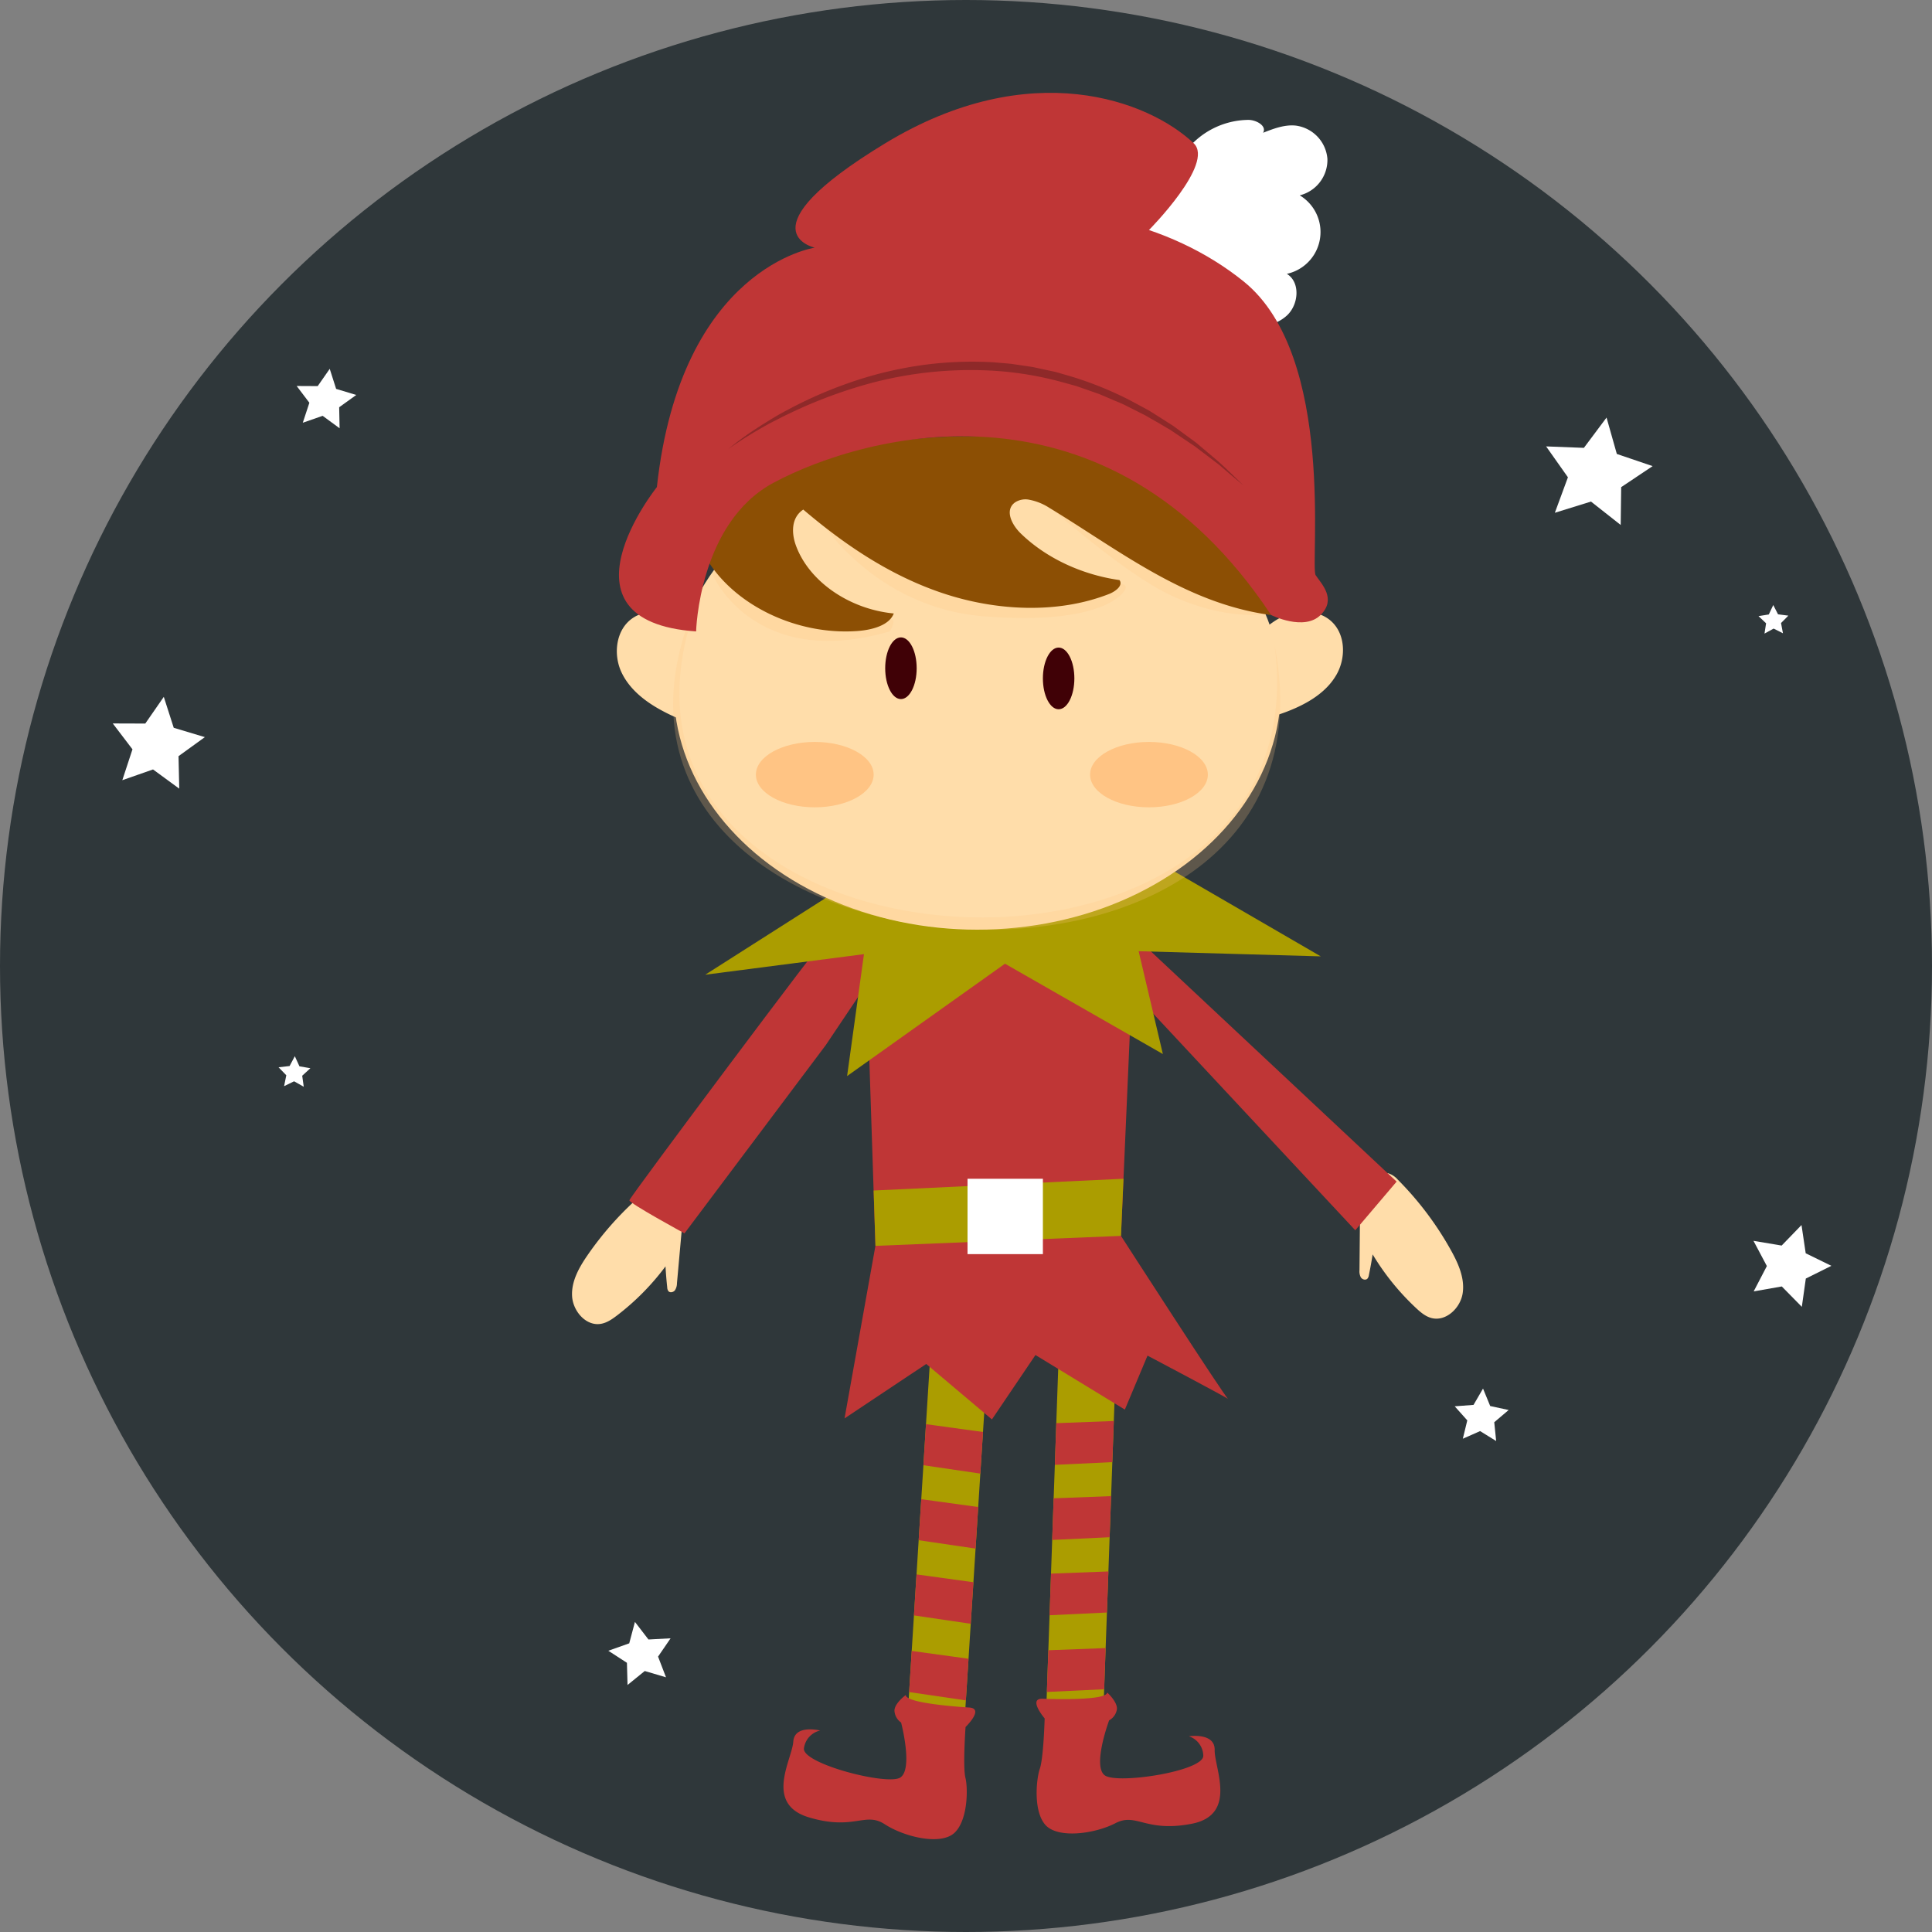 <svg xmlns="http://www.w3.org/2000/svg" viewBox="0 0 900 900"><rect x="0" y="0" width="900" height="900" fill="#808080" stroke="none"/><defs><style>.cls-1{fill:#2f373a;}.cls-2{fill:#fff;}.cls-3{fill:#fda;}.cls-4{fill:#ab9d00;}.cls-5{fill:#bf3636;}.cls-6,.cls-8{fill:#ffc484;}.cls-7{fill:#400106;}.cls-8{fill-opacity:0.23;}.cls-9{fill:#8c4f04;}.cls-10{fill:#8e2929;}</style></defs><title>23</title><g id="Layer_2" data-name="Layer 2"><g id="Elf"><circle class="cls-1" cx="450" cy="450" r="450"/><polygon class="cls-2" points="83.5 367.38 71.28 358.44 56.98 363.44 61.71 349.06 52.53 337.01 67.68 337.06 76.3 324.62 80.93 339.03 95.43 343.38 83.16 352.25 83.5 367.38"/><polygon class="cls-2" points="141.5 506.25 137 503.71 132.34 505.98 133.37 500.9 129.77 497.18 134.91 496.59 137.34 492.02 139.49 496.73 144.59 497.62 140.78 501.12 141.5 506.25"/><polygon class="cls-2" points="479.88 72.95 472.84 68.61 465.28 71.95 467.23 63.92 461.72 57.76 469.96 57.13 474.12 49.98 477.26 57.63 485.34 59.37 479.04 64.72 479.88 72.95"/><polygon class="cls-2" points="830.57 295.01 826.23 292.82 821.97 295.15 822.71 290.35 819.18 287.01 823.98 286.24 826.05 281.85 828.27 286.17 833.09 286.79 829.67 290.23 830.57 295.01"/><polygon class="cls-2" points="839.36 608.77 830.03 599.28 816.93 601.58 823.07 589.78 816.84 578.03 829.96 580.23 839.21 570.67 841.17 583.83 853.13 589.67 841.22 595.6 839.36 608.77"/><polygon class="cls-2" points="310.25 781.35 300.35 778.42 292.33 784.93 292.05 774.6 283.38 768.98 293.12 765.53 295.78 755.55 302.08 763.74 312.39 763.19 306.55 771.71 310.25 781.35"/><polygon class="cls-2" points="158.2 199.51 150.3 193.71 141.05 196.93 144.12 187.62 138.2 179.81 148 179.86 153.6 171.82 156.58 181.16 165.96 183.99 158 189.71 158.2 199.51"/><polygon class="cls-2" points="696.97 671.28 689.49 666.66 681.44 670.21 683.52 661.67 677.66 655.11 686.43 654.45 690.85 646.85 694.19 654.98 702.79 656.84 696.08 662.53 696.97 671.28"/><polygon class="cls-2" points="754.98 244.55 741.14 233.65 724.31 238.87 730.4 222.34 720.24 207.95 737.84 208.63 748.39 194.52 753.18 211.47 769.86 217.14 755.21 226.93 754.98 244.55"/><path class="cls-3" d="M618.89,319.35c-4.62,5.09-10.93,8.69-17.36,11.34a76,76,0,0,1-17.87,5,2.78,2.78,0,0,1-3.84-2.2,69.58,69.58,0,0,1-3.18-29.37c.13-1.18,13.43-13,19.12-16,7.67-4.06,18-4.53,24.39,1.28,6.7,6.06,6.92,17.12,2.4,24.95A28.81,28.81,0,0,1,618.89,319.35Z"/><polygon class="cls-4" points="493.56 620.56 492.06 662.97 491.39 682.38 490.83 697.97 490.15 717.36 489.6 733.05 488.93 752.44 488.36 768.75 487.67 788.18 487.52 792.49 514.07 795.12 514.36 786.92 515.05 767.74 515.65 751.17 516.34 732.04 516.91 716.1 517.6 696.95 518.17 681.11 518.17 681.1 518.86 661.96 520.47 616.99 493.56 620.56"/><polygon class="cls-5" points="492.06 662.97 491.39 682.38 518.17 681.11 518.17 681.1 518.86 661.96 492.06 662.97"/><polygon class="cls-5" points="490.83 697.97 490.15 717.36 516.91 716.1 517.6 696.95 490.83 697.97"/><polygon class="cls-5" points="489.6 733.05 488.93 752.44 515.65 751.17 516.34 732.04 489.6 733.05"/><polygon class="cls-5" points="488.36 768.75 487.67 788.18 514.36 786.92 515.05 767.74 488.36 768.75"/><path class="cls-5" d="M485.68,791.33s29.8,1.26,30.09-2.89c0,0,4.88,4.34,4.53,7.81a7.17,7.17,0,0,1-3.63,5.16s-7.94,21.38-2,25.63,46.22-2,45.87-9.22a9.77,9.77,0,0,0-6.7-9s12.19-1.86,12,6.41,10.81,30.24-10.79,34.37-25.6-5.37-35.41-.3-27.12,7.34-32.79.67-4-21.59-2.49-25.93c1.77-4.93,2.28-23.54,2.28-23.54S478.65,791.16,485.68,791.33Z"/><polygon class="cls-4" points="460.62 624.73 457.92 667.08 456.68 686.46 455.69 702.03 454.46 721.39 453.46 737.06 452.21 756.42 451.18 772.71 449.94 792.11 449.67 796.41 422.99 796.41 423.51 788.23 424.71 769.07 425.75 752.52 426.95 733.42 427.95 717.49 429.16 698.38 430.16 682.56 430.16 682.54 431.36 663.43 434.19 618.52 460.62 624.73"/><polygon class="cls-5" points="457.92 667.08 456.68 686.46 430.16 682.56 430.16 682.54 431.36 663.43 457.92 667.08"/><polygon class="cls-5" points="455.69 702.03 454.46 721.39 427.95 717.49 429.16 698.38 455.69 702.03"/><polygon class="cls-5" points="453.46 737.06 452.21 756.42 425.75 752.52 426.95 733.42 453.46 737.06"/><polygon class="cls-5" points="451.18 772.71 449.94 792.11 423.51 788.23 424.71 769.07 451.18 772.71"/><path class="cls-3" d="M292.53,318.2c4.1,5.52,10,9.73,16.16,13A76,76,0,0,0,326,337.95a2.78,2.78,0,0,0,4-1.81,69.58,69.58,0,0,0,6.06-28.91c0-1.19-12.09-14.25-17.44-17.81-7.23-4.8-17.42-6.28-24.4-1.13-7.27,5.37-8.57,16.35-4.85,24.59A28.81,28.81,0,0,0,292.53,318.2Z"/><path class="cls-3" d="M318.12,567l-2.77,30.81a6,6,0,0,1-.95,3.27c-.71.9-2.23,1.27-3,.42a3,3,0,0,1-.58-1.76q-.53-4.9-.8-9.82a115.75,115.75,0,0,1-22.6,22.88c-2.27,1.73-4.71,3.43-7.53,3.9-6.91,1.16-13-5.91-13.39-12.91s3.35-13.52,7.34-19.28a149.76,149.76,0,0,1,27.89-30.34,10.26,10.26,0,0,1,4.36-2.49c4.18-.81,7.61,3.5,8.78,7.59s1.31,8.69,4,12"/><path class="cls-3" d="M633.58,560.72l-.28,30.94a6,6,0,0,0,.62,3.35c.62,1,2.09,1.48,3,.72a3,3,0,0,0,.75-1.69q1-4.82,1.76-9.69a115.75,115.75,0,0,0,20.23,25c2.09,1.95,4.35,3.88,7.11,4.62,6.76,1.83,13.55-4.6,14.6-11.53s-2-13.78-5.4-19.91a149.76,149.76,0,0,0-24.76-32.94,10.26,10.26,0,0,0-4.1-2.9c-4.08-1.22-7.92,2.73-9.49,6.69s-2.16,8.52-5.13,11.58"/><path class="cls-5" d="M386.4,434.75c-1.36.37-93.08,123-93.21,124.38s25.67,15.42,25.67,15.42l65.84-87.73,19.11-28.47,4,122-14.39,80.4,38.06-25.36,30.6,25.83,20.28-30L524,656.64l10.56-25.14s38.66,20.39,37.64,20.3-50-76.06-50-76.06l5-114.28L631.34,573.11l19.26-22.67L533.89,441.11S439.26,420.38,386.4,434.75Z"/><polygon class="cls-4" points="398.37 409.58 328.53 454.06 402.47 444.48 394.61 501.27 468.16 448.93 541.71 491.01 530.42 443.11 615.26 445.51 525.63 393.51 398.37 409.58"/><ellipse class="cls-3" cx="455.27" cy="321.18" rx="141.4" ry="111.9"/><ellipse class="cls-6" cx="379.55" cy="360.85" rx="27.43" ry="15.23"/><ellipse class="cls-6" cx="535.23" cy="360.85" rx="27.43" ry="15.23"/><ellipse class="cls-7" cx="419.69" cy="311.29" rx="7.33" ry="14.37"/><ellipse class="cls-7" cx="493.15" cy="316.03" rx="7.33" ry="14.37"/><path class="cls-8" d="M332,267.79s19.14,44.69,82.43,26.36c0,0,5.07-7.38-2.08-6s-30.7-3.08-37.57-16.08-11.74-22.62-5.24-34.93c2.27-4.3,7.95-1.67,7.95-1.67s25.09,47.21,81,51.66,65.11-11.63,65.11-11.63,3.76-4.11-4.79-3.76-47.89-.34-52.68-11.29-3.42-28.3,1.71-27.37,12-3.08,13.34-3.08,39.41,35.59,64,47.21c25.32,12,44.46,8.93,44.46,8.93s-51.64-66.74-124.85-66.4S359.07,210.15,332,267.79Z"/><path class="cls-9" d="M479.38,232.78a26.29,26.29,0,0,1,9.34,3.73c32.57,19.75,63.61,44.71,103.39,50-8.31-16.69-17.79-33.32-32.24-46.8-18.11-16.91-43.33-28-69.86-33s-54.31-4.26-81,0c-30.9,5-62.57,15.83-79.27,38.44a13.57,13.57,0,0,0-.7,14.93c12.59,21.48,41.74,36,70.53,33.86,6.85-.52,14.74-2.68,16.78-8.16-20.79-2-39.47-14.95-45.57-31.63-2.11-5.77-2.28-13,3.41-16.77,18.7,15.89,39.77,30.43,64.52,38.8s53.69,10,77.87.54c3.16-1.23,6.73-4,4.91-6.5-17.72-2.52-34.29-10.35-46-21.73-4.27-4.16-7.63-11-2.55-14.52A8.91,8.91,0,0,1,479.38,232.78Z"/><path class="cls-8" d="M593.78,300.74c38.43,197.21-361,162.93-265.38-29C246.13,459.6,618.14,487.09,593.78,300.74Z"/><polygon class="cls-4" points="406.98 554.59 523.36 549.11 522.19 575.73 407.83 580.37 406.98 554.59"/><path class="cls-2" d="M552.26,70.58a37.24,37.24,0,0,1,29.28-14.73c3.71,0,8.7,2.81,6.86,6,4.86-1.92,10-3.87,15.15-3.35A17,17,0,0,1,618.36,74,17,17,0,0,1,605.46,91a19.93,19.93,0,0,1-6,36.57c6.42,3.91,5.54,14.38,0,19.43s-13.71,5.93-21.23,5.71a100.82,100.82,0,0,1-18.82-2.34c-5.3-1.18-10.75-2.91-14.58-6.76s-5.49-10.34-2.42-14.83c-5.71-.62-11.5-2-16.19-5.3s-8.06-8.93-7.44-14.64,6.07-10.84,11.74-10c1.16-15.77,15.88-29.33,31.69-29.19"/><path class="cls-5" d="M324.27,294.15s1.23-50.66,36.13-69.3c43.15-23.05,155.54-53.25,231.72,61.64,0,0,15.44,7.74,23.15-.08,7.4-7.51.37-14.35-2.38-18.45S622.66,166,579.34,131.11c-34.64-27.9-83.52-38.65-138.89-31.47-54.27,7,100.38,7.13,94.78,7.52,0,0,30.75-31,20.85-40.41-20.85-19.8-76-41.1-143.71,0s-32.81,48.62-32.81,48.62S317.19,124.27,306,226.9C306,226.9,256,289.37,324.27,294.15Z"/><path class="cls-10" d="M339.18,209.28a133.56,133.56,0,0,1,13.33-9.77c2.3-1.53,4.66-2.95,7-4.4s4.76-2.81,7.21-4.08a198.37,198.37,0,0,1,30.41-13.23,178.42,178.42,0,0,1,32.35-7.7,171.22,171.22,0,0,1,33.28-1.33c2.77.24,5.55.45,8.32.72l8.26,1.22c.69.11,1.38.19,2.06.32l2,.44,4.08.88,4.08.88c1.34.36,2.67.77,4,1.15a163.62,163.62,0,0,1,31,12.18l7.32,3.94c1.24.62,2.4,1.38,3.57,2.12l3.51,2.22,3.5,2.23,1.75,1.11c.57.39,1.12.81,1.68,1.21l6.69,4.9c1.1.84,2.24,1.61,3.3,2.5l3.16,2.67,6.32,5.34c4.11,3.67,8,7.59,12,11.41L573,220.9l-3.13-2.68c-1-.89-2.06-1.82-3.18-2.62l-6.56-5-3.28-2.48c-1.1-.82-2.27-1.53-3.4-2.3l-6.81-4.58c-.57-.38-1.13-.77-1.71-1.14l-1.77-1L539.65,197,536.11,195c-1.17-.7-2.34-1.41-3.58-2l-7.31-3.68c-2.4-1.3-5-2.24-7.46-3.33l-3.76-1.6-1.88-.8-1.93-.68-7.71-2.69c-1.27-.49-2.61-.78-3.91-1.16l-3.93-1.08a156.15,156.15,0,0,0-32.11-5.29,180.52,180.52,0,0,0-64.46,8,219.07,219.07,0,0,0-30.48,12c-2.49,1.14-4.9,2.44-7.35,3.67s-4.83,2.6-7.19,4q-1.79,1-3.54,2.1c-1.18.71-2.34,1.44-3.49,2.18C343.7,206.14,341.4,207.65,339.18,209.28Z"/><rect class="cls-2" x="450.71" y="549.11" width="35.11" height="35.11"/><path class="cls-5" d="M451.61,795.44s-29.78-1.68-29.66-5.84c0,0-5.29,3.84-5.28,7.33a7.17,7.17,0,0,0,3.1,5.49s5.79,22.06-.52,25.7-45.79-6.58-44.74-13.7a9.77,9.77,0,0,1,7.56-8.27s-12-3.05-12.53,5.2-13.74,29,7.35,35.27,26-2.82,35.27,3.19,26.26,10,32.57,3.9,6.16-21.08,5-25.56c-1.27-5.08.06-23.64.06-23.64S458.62,796,451.61,795.44Z"/></g></g></svg>